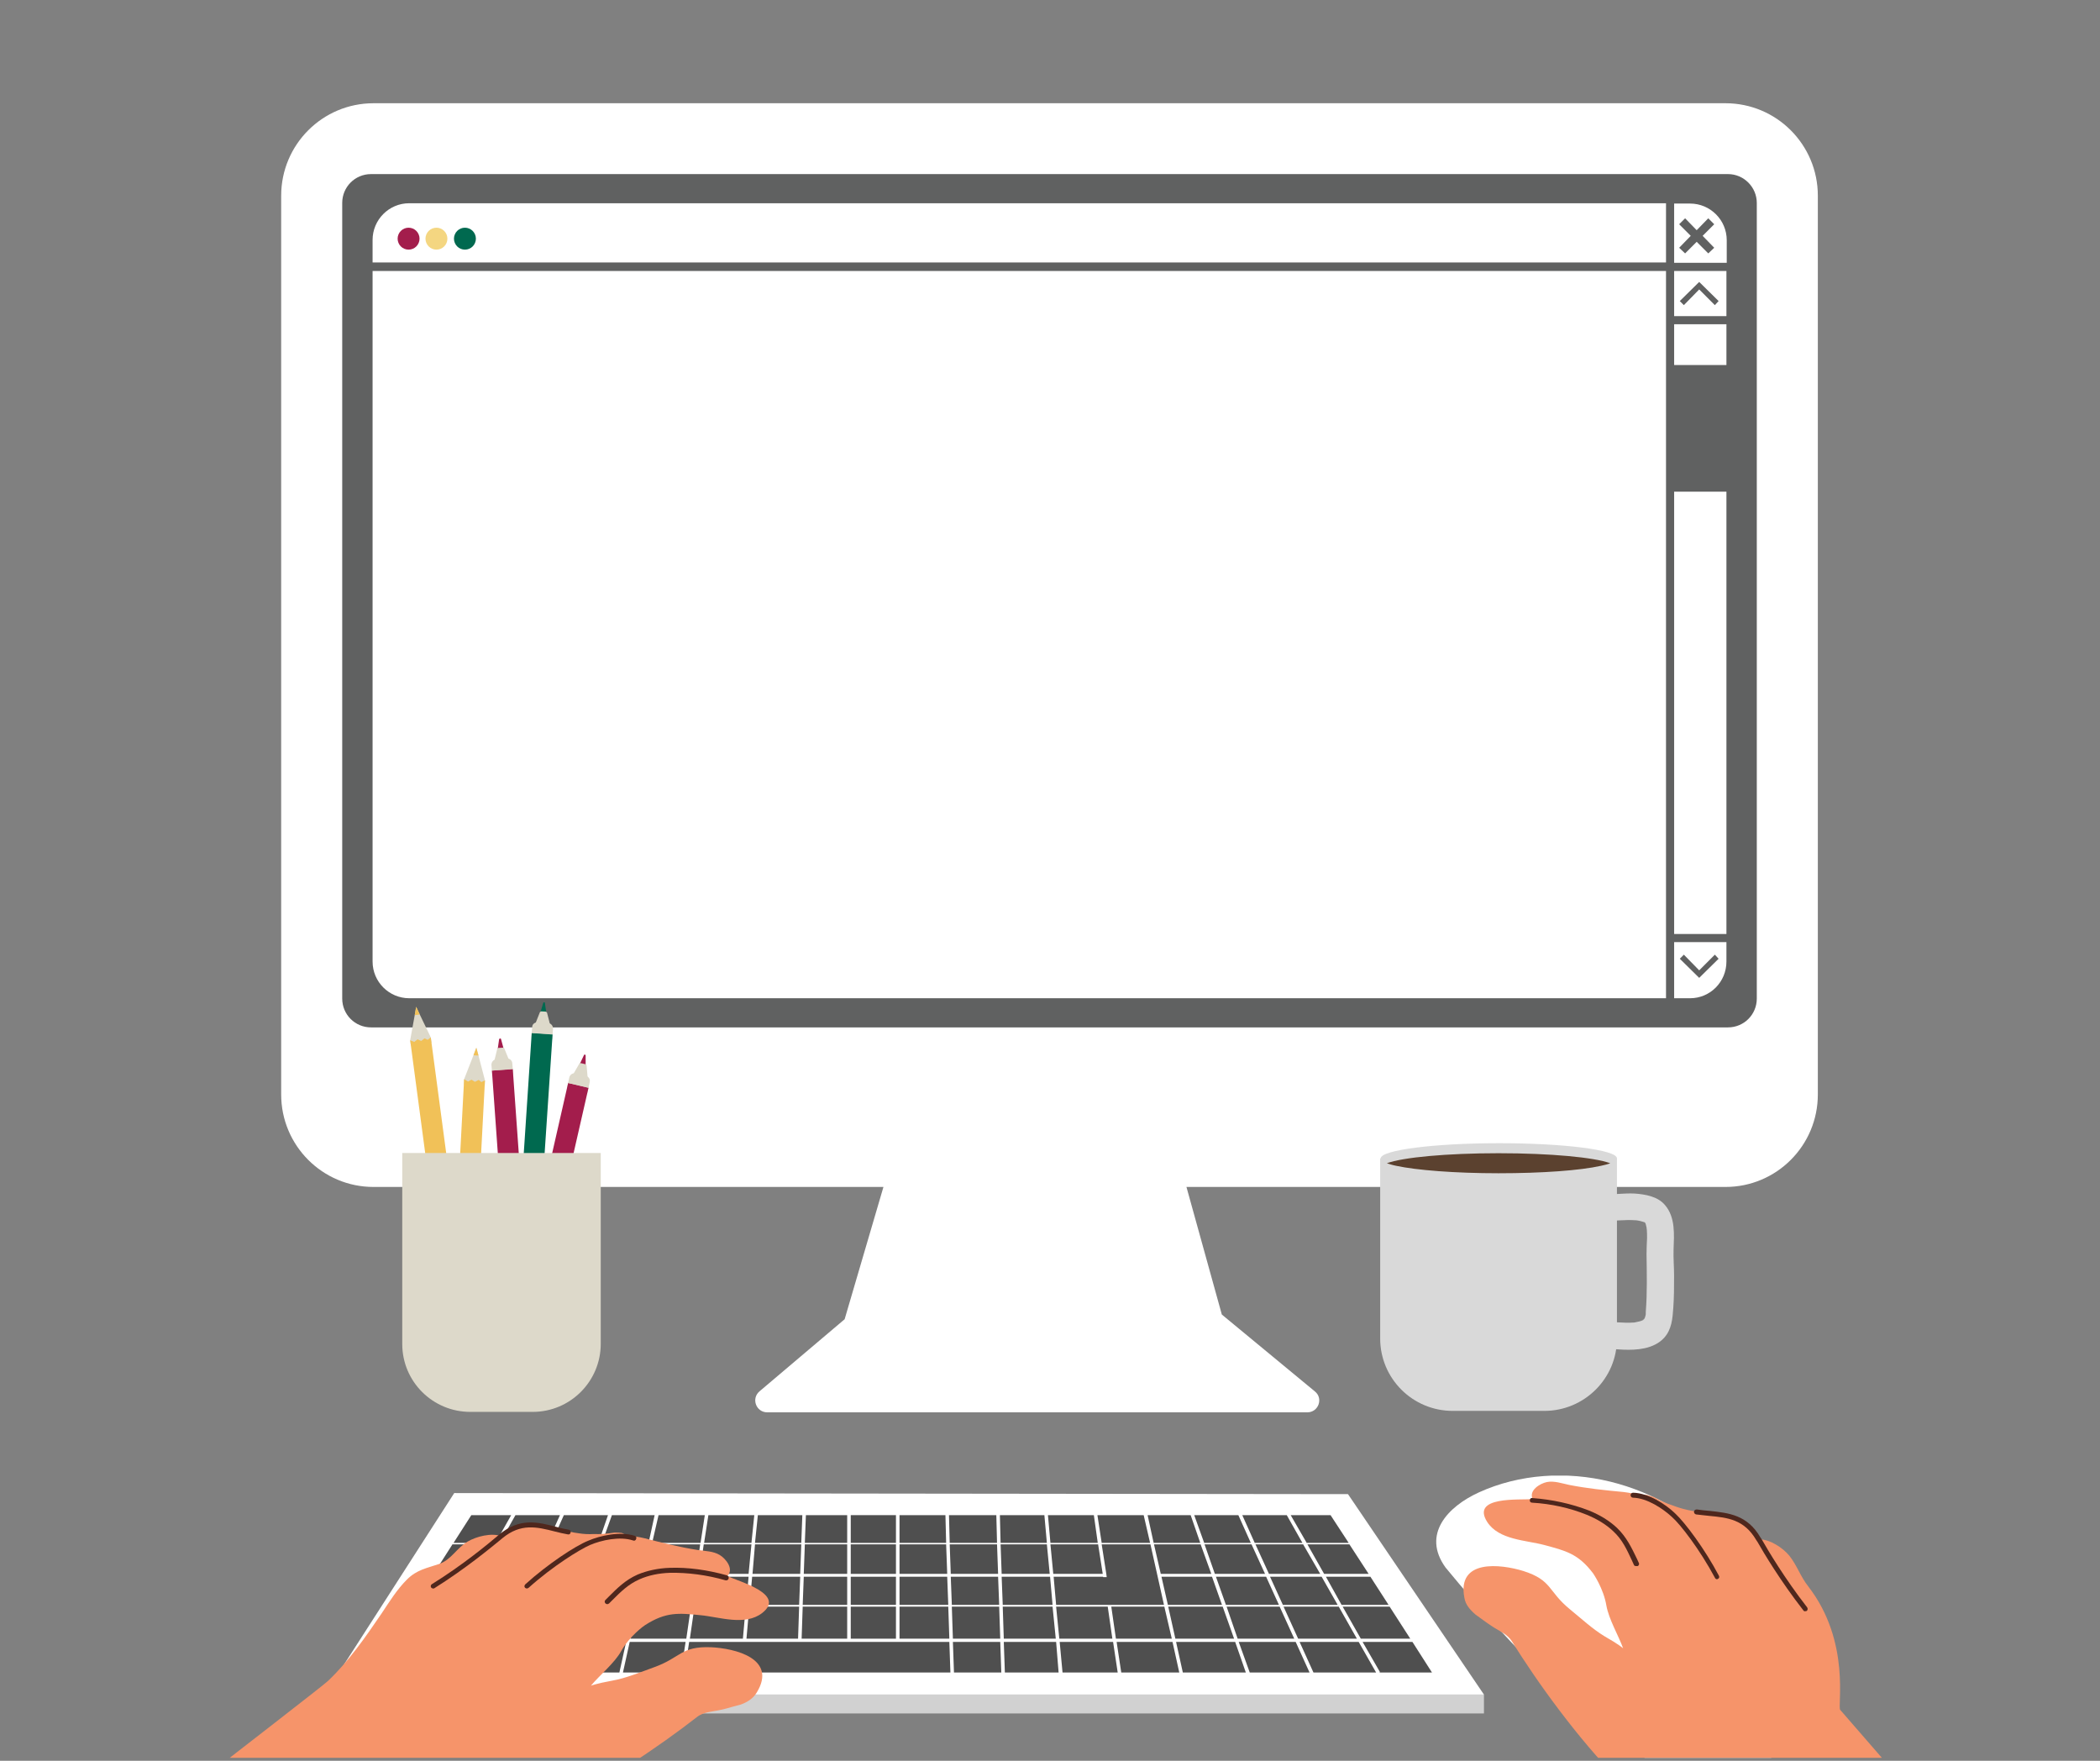 <svg xmlns="http://www.w3.org/2000/svg" xmlns:xlink="http://www.w3.org/1999/xlink" width="940" zoomAndPan="magnify" viewBox="0 0 705 591" height="788" preserveAspectRatio="xMidYMid meet" version="1.0"><rect x="0" y="0" width="705" height="591" fill="#808080" stroke="none"/><defs><clipPath id="ffeddce90f"><path d="M 482 495.285 L 602 495.285 L 602 590 L 482 590 Z M 482 495.285 " clip-rule="nonzero"/></clipPath><clipPath id="7c3816ab0d"><path d="M 73 511 L 259 511 L 259 590 L 73 590 Z M 73 511 " clip-rule="nonzero"/></clipPath><clipPath id="a6c80415f9"><path d="M 491 497 L 662.762 497 L 662.762 590 L 491 590 Z M 491 497 " clip-rule="nonzero"/></clipPath><clipPath id="7116214ec8"><path d="M 94.395 34.652 L 610.273 34.652 L 610.273 474.156 L 94.395 474.156 Z M 94.395 34.652 " clip-rule="nonzero"/></clipPath><clipPath id="c33ee1a2ff"><path d="M 181 336.27 L 184 336.27 L 184 341 L 181 341 Z M 181 336.27 " clip-rule="nonzero"/></clipPath><clipPath id="bf0f22e1ce"><path d="M 135.043 386 L 201.68 386 L 201.68 474 L 135.043 474 Z M 135.043 386 " clip-rule="nonzero"/></clipPath><clipPath id="32e3b45394"><path d="M 463.262 388 L 543 388 L 543 473.559 L 463.262 473.559 Z M 463.262 388 " clip-rule="nonzero"/></clipPath><clipPath id="64c5797adb"><path d="M 463.262 383.711 L 543 383.711 L 543 394 L 463.262 394 Z M 463.262 383.711 " clip-rule="nonzero"/></clipPath><clipPath id="e272fb48ae"><path d="M 533 400 L 561.918 400 L 561.918 454 L 533 454 Z M 533 400 " clip-rule="nonzero"/></clipPath></defs><path fill="#ffffff" d="M 109 568.781 L 152.492 501.141 L 452.539 501.5 L 498.184 568.781 Z M 109 568.781 " fill-opacity="1" fill-rule="nonzero"/><path fill="#d1d1d1" d="M 109 568.781 L 498.184 568.781 L 498.184 575.113 L 109 575.113 Z M 109 568.781 " fill-opacity="1" fill-rule="nonzero"/><path fill="#4f4f4f" d="M 285.609 539.266 L 300.785 539.266 L 300.785 550.02 L 285.609 550.02 Z M 285.609 539.266 " fill-opacity="1" fill-rule="nonzero"/><path fill="#4f4f4f" d="M 301.98 550.02 L 318.707 550.02 L 318.348 539.266 L 301.98 539.266 Z M 301.98 550.02 " fill-opacity="1" fill-rule="nonzero"/><path fill="#4f4f4f" d="M 334.719 517.871 L 334.48 508.551 L 318.59 508.551 L 318.828 517.871 Z M 334.719 517.871 " fill-opacity="1" fill-rule="nonzero"/><path fill="#4f4f4f" d="M 301.98 538.668 L 318.348 538.668 L 317.992 529.227 L 301.98 529.227 Z M 301.98 538.668 " fill-opacity="1" fill-rule="nonzero"/><path fill="#4f4f4f" d="M 285.609 529.227 L 300.785 529.227 L 300.785 538.668 L 285.609 538.668 Z M 285.609 529.227 " fill-opacity="1" fill-rule="nonzero"/><path fill="#4f4f4f" d="M 301.98 508.551 L 301.98 517.871 L 317.633 517.871 L 317.395 508.551 Z M 301.98 508.551 " fill-opacity="1" fill-rule="nonzero"/><path fill="#4f4f4f" d="M 335.914 517.871 L 351.449 517.871 L 350.613 508.551 L 335.676 508.551 Z M 335.914 517.871 " fill-opacity="1" fill-rule="nonzero"/><path fill="#4f4f4f" d="M 285.609 518.352 L 300.785 518.352 L 300.785 528.27 L 285.609 528.27 Z M 285.609 518.352 " fill-opacity="1" fill-rule="nonzero"/><path fill="#4f4f4f" d="M 433.301 508.551 L 438.68 517.871 L 452.777 517.871 L 446.684 508.551 Z M 433.301 508.551 " fill-opacity="1" fill-rule="nonzero"/><path fill="#4f4f4f" d="M 301.98 528.27 L 317.992 528.27 L 317.633 518.352 L 301.98 518.352 Z M 301.98 528.27 " fill-opacity="1" fill-rule="nonzero"/><path fill="#4f4f4f" d="M 438.918 518.352 L 444.531 528.27 L 459.469 528.27 L 453.016 518.352 Z M 438.918 518.352 " fill-opacity="1" fill-rule="nonzero"/><path fill="#4f4f4f" d="M 235.062 518.352 L 218.812 518.352 L 216.543 528.27 L 233.629 528.27 Z M 235.062 518.352 " fill-opacity="1" fill-rule="nonzero"/><path fill="#4f4f4f" d="M 233.508 529.227 L 216.422 529.227 L 214.27 538.668 L 232.074 538.668 Z M 233.508 529.227 " fill-opacity="1" fill-rule="nonzero"/><path fill="#4f4f4f" d="M 252.27 518.352 L 236.258 518.352 L 234.824 528.27 L 251.312 528.27 Z M 252.27 518.352 " fill-opacity="1" fill-rule="nonzero"/><path fill="#4f4f4f" d="M 253.227 508.551 L 237.812 508.551 L 236.379 517.871 L 252.27 517.871 Z M 253.227 508.551 " fill-opacity="1" fill-rule="nonzero"/><path fill="#4f4f4f" d="M 180.336 528.27 L 197.184 528.27 L 200.648 518.352 L 184.875 518.352 Z M 180.336 528.27 " fill-opacity="1" fill-rule="nonzero"/><path fill="#4f4f4f" d="M 215.109 529.227 L 198.141 529.227 L 194.793 538.668 L 212.957 538.668 Z M 215.109 529.227 " fill-opacity="1" fill-rule="nonzero"/><path fill="#4f4f4f" d="M 217.617 518.352 L 201.965 518.352 L 198.5 528.27 L 215.348 528.27 Z M 217.617 518.352 " fill-opacity="1" fill-rule="nonzero"/><path fill="#4f4f4f" d="M 285.609 508.551 L 300.785 508.551 L 300.785 517.871 L 285.609 517.871 Z M 285.609 508.551 " fill-opacity="1" fill-rule="nonzero"/><path fill="#4f4f4f" d="M 218.934 517.871 L 235.184 517.871 L 236.617 508.551 L 221.082 508.551 Z M 218.934 517.871 " fill-opacity="1" fill-rule="nonzero"/><path fill="#4f4f4f" d="M 175.676 538.668 L 193.48 538.668 L 196.824 529.227 L 179.977 529.227 Z M 175.676 538.668 " fill-opacity="1" fill-rule="nonzero"/><path fill="#4f4f4f" d="M 449.074 538.668 L 443.695 529.227 L 426.371 529.227 L 430.672 538.668 Z M 449.074 538.668 " fill-opacity="1" fill-rule="nonzero"/><path fill="#4f4f4f" d="M 429.355 538.668 L 425.055 529.227 L 408.207 529.227 L 411.555 538.668 Z M 429.355 538.668 " fill-opacity="1" fill-rule="nonzero"/><path fill="#4f4f4f" d="M 410.238 538.668 L 406.895 529.227 L 389.926 529.227 L 392.074 538.668 Z M 410.238 538.668 " fill-opacity="1" fill-rule="nonzero"/><path fill="#4f4f4f" d="M 421.473 518.352 L 426.012 528.27 L 443.219 528.27 L 437.484 518.352 Z M 421.473 518.352 " fill-opacity="1" fill-rule="nonzero"/><path fill="#4f4f4f" d="M 400.918 508.551 L 404.266 517.871 L 419.918 517.871 L 415.734 508.551 Z M 400.918 508.551 " fill-opacity="1" fill-rule="nonzero"/><path fill="#4f4f4f" d="M 417.051 508.551 L 421.23 517.871 L 437.242 517.871 L 431.984 508.551 Z M 417.051 508.551 " fill-opacity="1" fill-rule="nonzero"/><path fill="#4f4f4f" d="M 480.738 561.371 L 474.168 551.094 L 457.438 551.094 L 463.293 561.254 L 462.934 561.371 Z M 480.738 561.371 " fill-opacity="1" fill-rule="nonzero"/><path fill="#4f4f4f" d="M 424.695 528.27 L 420.156 518.352 L 404.383 518.352 L 407.848 528.27 Z M 424.695 528.27 " fill-opacity="1" fill-rule="nonzero"/><path fill="#4f4f4f" d="M 461.98 561.371 L 456.125 551.094 L 436.289 551.094 L 440.949 561.371 Z M 461.98 561.371 " fill-opacity="1" fill-rule="nonzero"/><path fill="#4f4f4f" d="M 387.414 518.352 L 389.688 528.27 L 406.652 528.27 L 403.07 518.352 Z M 387.414 518.352 " fill-opacity="1" fill-rule="nonzero"/><path fill="#4f4f4f" d="M 385.266 508.551 L 387.297 517.871 L 402.949 517.871 L 399.723 508.551 Z M 385.266 508.551 " fill-opacity="1" fill-rule="nonzero"/><path fill="#4f4f4f" d="M 434.496 550.02 L 429.598 539.266 L 411.793 539.266 L 415.496 550.02 Z M 434.496 550.02 " fill-opacity="1" fill-rule="nonzero"/><path fill="#4f4f4f" d="M 393.391 550.02 L 390.883 539.266 L 373.078 539.266 L 374.629 550.02 Z M 393.391 550.02 " fill-opacity="1" fill-rule="nonzero"/><path fill="#4f4f4f" d="M 414.301 550.02 L 410.477 539.266 L 392.195 539.266 L 394.586 550.02 Z M 414.301 550.02 " fill-opacity="1" fill-rule="nonzero"/><path fill="#4f4f4f" d="M 473.449 550.02 L 466.52 539.266 L 450.746 539.266 L 456.84 550.02 Z M 473.449 550.02 " fill-opacity="1" fill-rule="nonzero"/><path fill="#4f4f4f" d="M 455.527 550.02 L 449.434 539.266 L 430.91 539.266 L 435.809 550.02 Z M 455.527 550.02 " fill-opacity="1" fill-rule="nonzero"/><path fill="#4f4f4f" d="M 370.207 528.27 L 368.656 518.352 L 352.645 518.352 L 353.598 528.27 Z M 370.207 528.27 " fill-opacity="1" fill-rule="nonzero"/><path fill="#4f4f4f" d="M 390.762 538.668 L 386.223 518.352 L 369.852 518.352 L 371.402 528.27 L 371.523 529.227 L 371.523 529.344 L 370.328 529.344 L 370.328 529.227 L 353.719 529.227 L 354.555 538.668 Z M 390.762 538.668 " fill-opacity="1" fill-rule="nonzero"/><path fill="#4f4f4f" d="M 351.809 508.551 L 352.645 517.871 L 368.535 517.871 L 367.223 508.551 Z M 351.809 508.551 " fill-opacity="1" fill-rule="nonzero"/><path fill="#4f4f4f" d="M 368.418 508.551 L 369.852 517.871 L 386.102 517.871 L 383.949 508.551 Z M 368.418 508.551 " fill-opacity="1" fill-rule="nonzero"/><path fill="#4f4f4f" d="M 445.129 529.227 L 450.387 538.668 L 466.16 538.668 L 460.066 529.227 Z M 445.129 529.227 " fill-opacity="1" fill-rule="nonzero"/><path fill="#4f4f4f" d="M 185.117 517.871 L 200.887 517.871 L 204.113 508.551 L 189.297 508.551 Z M 185.117 517.871 " fill-opacity="1" fill-rule="nonzero"/><path fill="#4f4f4f" d="M 335.078 528.27 L 334.719 518.352 L 318.828 518.352 L 319.188 528.27 Z M 335.078 528.27 " fill-opacity="1" fill-rule="nonzero"/><path fill="#4f4f4f" d="M 230.164 551.094 L 211.402 551.094 L 209.133 561.371 L 228.609 561.371 Z M 230.164 551.094 " fill-opacity="1" fill-rule="nonzero"/><path fill="#4f4f4f" d="M 318.707 551.094 L 231.359 551.094 L 229.805 561.371 L 319.066 561.371 Z M 318.707 551.094 " fill-opacity="1" fill-rule="nonzero"/><path fill="#4f4f4f" d="M 335.797 550.02 L 335.438 539.266 L 319.543 539.266 L 319.902 550.02 Z M 335.797 550.02 " fill-opacity="1" fill-rule="nonzero"/><path fill="#4f4f4f" d="M 335.438 538.668 L 335.078 529.227 L 319.188 529.227 L 319.543 538.668 Z M 335.438 538.668 " fill-opacity="1" fill-rule="nonzero"/><path fill="#4f4f4f" d="M 189.18 551.094 L 170.059 551.094 L 165.398 561.371 L 185.594 561.371 Z M 189.18 551.094 " fill-opacity="1" fill-rule="nonzero"/><path fill="#4f4f4f" d="M 210.207 551.094 L 190.492 551.094 L 186.789 561.371 L 207.938 561.371 Z M 210.207 551.094 " fill-opacity="1" fill-rule="nonzero"/><path fill="#4f4f4f" d="M 124.176 561.371 L 141.738 561.371 L 147.594 551.094 L 130.867 551.094 Z M 124.176 561.371 " fill-opacity="1" fill-rule="nonzero"/><path fill="#4f4f4f" d="M 168.746 551.094 L 148.91 551.094 L 143.172 561.371 L 164.086 561.371 Z M 168.746 551.094 " fill-opacity="1" fill-rule="nonzero"/><path fill="#4f4f4f" d="M 336.152 561.371 L 335.797 551.094 L 319.902 551.094 L 320.262 561.371 Z M 336.152 561.371 " fill-opacity="1" fill-rule="nonzero"/><path fill="#4f4f4f" d="M 131.465 550.02 L 148.191 550.02 L 154.285 539.266 L 138.395 539.266 Z M 131.465 550.02 " fill-opacity="1" fill-rule="nonzero"/><path fill="#4f4f4f" d="M 375.227 561.371 L 373.676 551.094 L 355.75 551.094 L 356.707 561.371 Z M 375.227 561.371 " fill-opacity="1" fill-rule="nonzero"/><path fill="#4f4f4f" d="M 352.406 528.27 L 351.449 518.352 L 335.914 518.352 L 336.273 528.27 Z M 352.406 528.27 " fill-opacity="1" fill-rule="nonzero"/><path fill="#4f4f4f" d="M 395.898 561.371 L 393.629 551.094 L 374.867 551.094 L 376.422 561.371 Z M 395.898 561.371 " fill-opacity="1" fill-rule="nonzero"/><path fill="#4f4f4f" d="M 439.633 561.371 L 434.973 551.094 L 415.855 551.094 L 419.559 561.371 Z M 439.633 561.371 " fill-opacity="1" fill-rule="nonzero"/><path fill="#4f4f4f" d="M 418.246 561.371 L 414.66 551.094 L 394.824 551.094 L 397.094 561.371 Z M 418.246 561.371 " fill-opacity="1" fill-rule="nonzero"/><path fill="#4f4f4f" d="M 353.359 538.668 L 352.523 529.227 L 336.273 529.227 L 336.633 538.668 Z M 353.359 538.668 " fill-opacity="1" fill-rule="nonzero"/><path fill="#4f4f4f" d="M 354.438 550.02 L 353.359 539.266 L 336.633 539.266 L 336.988 550.02 Z M 354.438 550.02 " fill-opacity="1" fill-rule="nonzero"/><path fill="#4f4f4f" d="M 373.434 550.02 L 371.883 539.266 L 354.555 539.266 L 355.629 550.02 Z M 373.434 550.02 " fill-opacity="1" fill-rule="nonzero"/><path fill="#4f4f4f" d="M 355.391 561.371 L 354.555 551.094 L 336.988 551.094 L 337.348 561.371 Z M 355.391 561.371 " fill-opacity="1" fill-rule="nonzero"/><path fill="#4f4f4f" d="M 284.414 539.266 L 269.477 539.266 L 269.117 550.02 L 284.414 550.02 Z M 284.414 539.266 " fill-opacity="1" fill-rule="nonzero"/><path fill="#4f4f4f" d="M 212.836 539.266 L 194.555 539.266 L 190.852 550.02 L 210.449 550.02 Z M 212.836 539.266 " fill-opacity="1" fill-rule="nonzero"/><path fill="#4f4f4f" d="M 231.957 539.266 L 214.152 539.266 L 211.645 550.02 L 230.402 550.02 Z M 231.957 539.266 " fill-opacity="1" fill-rule="nonzero"/><path fill="#4f4f4f" d="M 193.359 539.266 L 175.438 539.266 L 170.539 550.02 L 189.535 550.02 Z M 193.359 539.266 " fill-opacity="1" fill-rule="nonzero"/><path fill="#4f4f4f" d="M 268.281 539.266 L 251.555 539.266 L 250.598 550.02 L 267.922 550.02 Z M 268.281 539.266 " fill-opacity="1" fill-rule="nonzero"/><path fill="#4f4f4f" d="M 250.359 539.266 L 233.152 539.266 L 231.598 550.02 L 249.402 550.02 Z M 250.359 539.266 " fill-opacity="1" fill-rule="nonzero"/><path fill="#4f4f4f" d="M 251.312 529.227 L 234.703 529.227 L 233.27 538.668 L 250.477 538.668 Z M 251.312 529.227 " fill-opacity="1" fill-rule="nonzero"/><path fill="#4f4f4f" d="M 161.934 528.27 L 179.02 528.27 L 183.562 518.352 L 167.551 518.352 Z M 161.934 528.27 " fill-opacity="1" fill-rule="nonzero"/><path fill="#4f4f4f" d="M 167.789 517.871 L 183.801 517.871 L 187.984 508.551 L 173.047 508.551 Z M 167.789 517.871 " fill-opacity="1" fill-rule="nonzero"/><path fill="#4f4f4f" d="M 138.871 538.668 L 154.645 538.668 L 159.902 529.227 L 144.848 529.227 Z M 138.871 538.668 " fill-opacity="1" fill-rule="nonzero"/><path fill="#4f4f4f" d="M 149.508 550.02 L 169.223 550.02 L 174.121 539.266 L 155.602 539.266 Z M 149.508 550.02 " fill-opacity="1" fill-rule="nonzero"/><path fill="#4f4f4f" d="M 155.961 538.668 L 174.359 538.668 L 178.664 529.227 L 161.336 529.227 Z M 155.961 538.668 " fill-opacity="1" fill-rule="nonzero"/><path fill="#4f4f4f" d="M 284.414 508.551 L 270.551 508.551 L 270.195 517.871 L 284.414 517.871 Z M 284.414 508.551 " fill-opacity="1" fill-rule="nonzero"/><path fill="#4f4f4f" d="M 284.414 518.352 L 270.195 518.352 L 269.836 528.27 L 284.414 528.27 Z M 284.414 518.352 " fill-opacity="1" fill-rule="nonzero"/><path fill="#4f4f4f" d="M 268.641 529.227 L 252.508 529.227 L 251.672 538.668 L 268.281 538.668 Z M 268.641 529.227 " fill-opacity="1" fill-rule="nonzero"/><path fill="#4f4f4f" d="M 151.898 518.352 L 145.562 528.27 L 160.621 528.27 L 166.234 518.352 L 152.137 518.352 C 152.137 518.352 152.016 518.352 151.898 518.352 Z M 151.898 518.352 " fill-opacity="1" fill-rule="nonzero"/><path fill="#4f4f4f" d="M 152.254 517.871 C 152.375 517.871 152.375 517.871 152.492 517.871 C 152.492 517.871 152.613 517.871 152.734 517.871 C 152.734 517.871 152.852 517.871 152.973 517.871 L 166.355 517.871 L 171.613 508.551 L 158.23 508.551 Z M 152.254 517.871 " fill-opacity="1" fill-rule="nonzero"/><path fill="#4f4f4f" d="M 269.355 508.551 L 254.422 508.551 L 253.465 517.871 L 269 517.871 Z M 269.355 508.551 " fill-opacity="1" fill-rule="nonzero"/><path fill="#4f4f4f" d="M 269 518.352 L 253.465 518.352 L 252.629 528.27 L 268.641 528.27 Z M 269 518.352 " fill-opacity="1" fill-rule="nonzero"/><path fill="#4f4f4f" d="M 284.414 529.227 L 269.836 529.227 L 269.477 538.668 L 284.414 538.668 Z M 284.414 529.227 " fill-opacity="1" fill-rule="nonzero"/><path fill="#4f4f4f" d="M 202.082 517.871 L 217.738 517.871 L 219.77 508.551 L 205.43 508.551 Z M 202.082 517.871 " fill-opacity="1" fill-rule="nonzero"/><g clip-path="url(#ffeddce90f)"><path fill="#ffffff" d="M 568.926 598.539 C 573.941 600.328 579.559 601.883 584.457 599.973 C 587.684 598.777 590.195 596.148 592.344 593.398 C 600.59 582.523 602.859 567.707 599.871 554.441 C 596.887 541.055 589.117 529.227 579.32 519.547 C 568.566 509.031 555.301 500.902 540.605 497.316 C 526.027 493.734 510.133 494.688 496.512 500.902 C 485.996 505.684 477.273 515.004 485.281 526.117 C 485.398 526 531.762 585.152 568.926 598.539 Z M 568.926 598.539 " fill-opacity="1" fill-rule="nonzero"/></g><g clip-path="url(#7c3816ab0d)"><path fill="#f6946a" d="M 208.535 554.203 C 206.266 558.266 201.367 562.207 198.379 565.793 C 198.379 565.793 200.172 565.078 205.43 564.121 C 210.207 563.285 214.988 561.254 219.648 559.578 C 228.609 556.352 228.492 552.527 238.648 552.887 C 246.773 553.246 260.992 556.711 254.062 568.062 C 252.867 570.094 250.957 571.289 248.684 572.129 C 247.609 572.367 246.652 572.723 245.578 572.965 C 244.383 573.32 243.07 573.68 241.875 573.918 C 239.363 574.516 236.258 574.516 233.988 576.309 C 221.441 586.109 201.605 599.492 184.758 607.5 C 176.273 611.562 167.312 615.266 157.871 615.746 C 149.148 616.223 141.023 615.746 132.898 619.09 C 124.176 622.676 122.5 625.543 114.258 629.965 C 111.508 631.402 87.012 648.488 84.383 650.402 L 73.391 592.922 C 74.824 591.727 108.762 565.555 110.074 564.238 C 117.125 557.547 122.742 549.422 128.117 541.535 C 130.746 537.59 133.254 533.527 136.602 530.18 C 139.949 526.836 143.293 526.359 147.477 524.922 C 151.539 523.488 153.332 519.547 157.035 517.395 C 159.902 515.723 164.922 514.406 168.266 515.602 C 168.266 515.602 167.551 515.363 171.254 513.332 C 172.57 512.613 174.004 512.137 175.555 512.016 C 177.23 511.898 178.902 512.016 180.695 512.375 C 181.051 512.258 181.41 512.137 181.77 512.016 C 181.891 512.016 182.008 512.016 182.129 511.898 C 183.68 512.258 185.117 512.496 186.668 512.855 C 187.984 513.332 189.418 513.691 190.852 514.047 L 190.969 514.047 C 192.047 514.289 193.242 514.527 194.316 514.645 C 195.871 514.887 197.543 515.004 199.215 514.887 C 201.605 515.004 203.875 514.766 206.266 514.406 C 207.102 514.406 207.938 514.406 208.773 514.527 C 209.492 514.887 210.207 515.125 210.688 515.484 C 212.598 515.602 214.512 515.84 216.422 516.32 C 222.516 517.871 228.133 519.309 234.348 520.262 C 236.734 520.621 239.484 520.621 241.637 521.938 C 243.668 523.133 246.535 526.715 244.145 528.988 C 248.207 530.898 263.98 535.082 255.855 541.414 C 250.121 545.836 241.516 542.73 235.184 542.133 C 227.895 541.414 223.594 540.938 216.543 545.477 C 216.305 545.598 211.402 549.062 208.535 554.203 Z M 208.535 554.203 " fill-opacity="1" fill-rule="nonzero"/></g><path fill="#4f271d" d="M 203.875 538.426 C 203.637 538.426 203.398 538.309 203.277 538.188 C 202.918 537.828 202.918 537.352 203.277 536.992 L 204.234 536.039 C 207.223 533.051 209.969 530.301 214.031 528.508 C 217.141 527.195 220.965 526.359 224.785 526.238 C 231 526 237.574 526.953 244.023 528.746 C 244.504 528.867 244.742 529.344 244.621 529.824 C 244.504 530.301 244.023 530.539 243.547 530.422 C 237.332 528.629 230.883 527.793 224.906 527.91 C 221.203 528.031 217.738 528.746 214.75 530.062 C 210.926 531.734 208.418 534.246 205.43 537.23 L 204.473 538.188 C 204.234 538.309 204.113 538.426 203.875 538.426 Z M 203.875 538.426 " fill-opacity="1" fill-rule="nonzero"/><path fill="#4f271d" d="M 176.871 533.168 C 176.633 533.168 176.391 533.051 176.273 532.93 C 175.914 532.57 176.035 532.094 176.391 531.734 C 183.801 525.043 193 518.949 197.422 517.156 C 201.605 515.363 208.176 513.93 213.078 515.484 C 213.555 515.602 213.793 516.082 213.555 516.559 C 213.434 517.035 212.957 517.273 212.48 517.035 C 208.059 515.602 201.965 516.918 198.02 518.59 C 194.555 520.145 185.594 525.641 177.469 532.93 C 177.23 533.051 177.109 533.168 176.871 533.168 Z M 176.871 533.168 " fill-opacity="1" fill-rule="nonzero"/><path fill="#4f271d" d="M 145.445 533.168 C 145.203 533.168 144.848 533.051 144.727 532.812 C 144.488 532.453 144.609 531.973 144.965 531.734 C 155.363 525.281 163.848 518.23 166.953 515.602 L 167.668 515.004 C 174.48 509.387 180.457 510.82 186.789 512.496 C 188.102 512.855 189.535 513.211 190.969 513.449 C 191.449 513.57 191.688 513.93 191.566 514.406 C 191.449 514.887 191.09 515.125 190.613 515.004 C 189.18 514.766 187.746 514.406 186.309 514.047 C 180.215 512.496 174.84 511.18 168.625 516.32 L 167.91 516.918 C 164.684 519.547 156.199 526.598 145.684 533.168 C 145.801 533.168 145.684 533.168 145.445 533.168 Z M 145.445 533.168 " fill-opacity="1" fill-rule="nonzero"/><g clip-path="url(#a6c80415f9)"><path fill="#f6946a" d="M 617.797 573.918 L 662.129 624.945 L 610.148 653.27 C 607.641 649.684 605.012 645.742 602.023 642.516 C 595.809 635.582 595.211 632.238 588.164 625.902 C 581.59 620.047 573.824 617.656 565.816 614.191 C 556.977 610.488 549.926 603.914 543.234 597.223 C 530.09 583.957 515.988 564.598 507.625 550.977 C 506.07 548.465 503.203 547.391 501.055 545.957 C 499.977 545.238 498.902 544.523 497.945 543.805 C 497.109 543.207 496.152 542.492 495.316 541.895 C 493.406 540.219 491.973 538.547 491.613 536.277 C 489.102 523.25 503.68 524.922 511.449 527.312 C 521.129 530.422 519.574 534.004 526.984 540.102 C 530.805 543.207 534.629 546.793 538.812 549.301 C 543.473 551.93 544.906 553.246 544.906 553.246 C 543.352 548.945 540.125 543.566 539.289 538.906 C 538.336 533.168 534.867 528.148 534.867 528.148 C 529.852 521.457 525.547 520.5 518.5 518.59 C 512.285 516.918 503.203 516.918 499.262 510.82 C 493.762 502.098 510.016 503.531 514.555 503.176 C 513.121 500.305 516.945 497.914 519.336 497.438 C 521.727 496.961 524.473 497.914 526.742 498.395 C 532.836 499.59 538.691 500.188 545.027 500.785 C 546.938 501.023 548.848 501.383 550.762 501.98 C 551.238 501.859 551.957 501.738 552.793 501.738 C 553.629 501.98 554.348 502.219 555.184 502.457 C 557.215 503.652 559.363 504.609 561.637 505.324 C 563.188 505.922 564.742 506.402 566.297 506.758 C 567.371 506.996 568.566 507.238 569.762 507.355 C 571.195 507.477 572.746 507.594 574.301 507.715 C 575.855 507.953 577.406 508.191 578.961 508.434 C 579.082 508.434 579.082 508.551 579.199 508.672 C 579.441 508.91 579.797 509.148 580.156 509.387 C 581.949 509.629 583.621 510.105 585.176 510.82 C 586.488 511.418 587.684 512.258 588.641 513.449 C 591.508 516.559 590.672 516.676 590.672 516.676 C 594.258 516.676 598.559 519.547 600.711 522.176 C 603.34 525.52 604.414 529.105 607.043 532.453 C 621.5 551.094 616.723 572.965 617.797 573.918 Z M 617.797 573.918 " fill-opacity="1" fill-rule="nonzero"/></g><path fill="#4f271d" d="M 549.207 525.641 C 548.852 525.641 548.609 525.52 548.492 525.164 L 547.895 523.848 C 546.102 520.023 544.668 516.797 541.562 513.93 C 539.172 511.66 536.184 509.867 532.719 508.434 C 527.102 506.16 520.77 504.727 514.316 504.367 C 513.84 504.367 513.48 503.891 513.598 503.531 C 513.598 503.055 513.957 502.695 514.438 502.816 C 521.008 503.293 527.578 504.727 533.434 506.996 C 537.02 508.434 540.367 510.465 542.875 512.855 C 546.102 515.961 547.773 519.547 549.566 523.25 L 550.164 524.566 C 550.402 524.922 550.164 525.52 549.805 525.641 C 549.445 525.641 549.328 525.641 549.207 525.641 Z M 549.207 525.641 " fill-opacity="1" fill-rule="nonzero"/><path fill="#4f271d" d="M 576.453 530.062 C 576.215 530.062 575.855 529.941 575.734 529.586 C 570.598 520.023 564.145 511.66 561.277 509.148 C 558.172 506.281 552.914 502.816 548.254 502.695 C 547.773 502.695 547.414 502.336 547.414 501.859 C 547.414 501.383 547.773 501.023 548.254 501.023 C 553.391 501.141 559.125 504.848 562.352 507.953 C 565.816 511.18 572.391 520.023 577.051 528.867 C 577.289 529.227 577.168 529.824 576.691 529.941 C 576.691 529.941 576.57 530.062 576.453 530.062 Z M 576.453 530.062 " fill-opacity="1" fill-rule="nonzero"/><path fill="#4f271d" d="M 605.969 540.816 C 605.727 540.816 605.488 540.699 605.371 540.457 C 597.723 530.66 592.105 521.219 590.074 517.633 L 589.598 516.918 C 585.535 509.984 580.039 509.387 573.703 508.789 C 572.27 508.672 570.836 508.434 569.402 508.312 C 568.926 508.191 568.684 507.836 568.684 507.355 C 568.805 506.879 569.164 506.641 569.641 506.641 C 571.074 506.879 572.508 506.996 573.941 507.117 C 580.395 507.836 586.609 508.434 591.031 516.082 L 591.508 516.797 C 593.539 520.383 599.156 529.824 606.684 539.504 C 606.922 539.859 606.922 540.34 606.562 540.699 C 606.324 540.699 606.207 540.816 605.969 540.816 Z M 605.969 540.816 " fill-opacity="1" fill-rule="nonzero"/><g clip-path="url(#7116214ec8)"><path fill="#ffffff" d="M 579.27 34.652 L 125.395 34.652 C 108.266 34.652 94.395 48.543 94.395 65.691 L 94.395 367.355 C 94.395 384.508 108.266 398.395 125.395 398.395 L 296.586 398.395 L 283.555 442.797 L 254.969 467 C 252.133 469.418 253.812 474.047 257.598 474.047 L 438.875 474.047 C 442.656 474.047 444.34 469.312 441.395 467 L 410.184 441.219 L 398.309 398.395 L 579.27 398.395 C 596.402 398.395 610.273 384.508 610.273 367.355 L 610.273 65.691 C 610.273 48.543 596.402 34.652 579.27 34.652 Z M 579.27 34.652 " fill-opacity="1" fill-rule="nonzero"/></g><path fill="#a31d4c" d="M 140.844 80.109 C 140.844 80.598 140.75 81.066 140.562 81.516 C 140.379 81.969 140.113 82.367 139.766 82.711 C 139.422 83.059 139.023 83.324 138.574 83.512 C 138.121 83.695 137.652 83.789 137.164 83.789 C 136.68 83.789 136.207 83.695 135.758 83.512 C 135.309 83.324 134.91 83.059 134.566 82.711 C 134.219 82.367 133.953 81.969 133.77 81.516 C 133.582 81.066 133.488 80.598 133.488 80.109 C 133.488 79.621 133.582 79.148 133.77 78.699 C 133.953 78.246 134.219 77.848 134.566 77.504 C 134.91 77.16 135.309 76.891 135.758 76.707 C 136.207 76.52 136.68 76.426 137.164 76.426 C 137.652 76.426 138.121 76.52 138.574 76.707 C 139.023 76.891 139.422 77.16 139.766 77.504 C 140.113 77.848 140.379 78.246 140.562 78.699 C 140.75 79.148 140.844 79.621 140.844 80.109 Z M 140.844 80.109 " fill-opacity="1" fill-rule="nonzero"/><path fill="#f4d681" d="M 150.195 80.109 C 150.195 80.598 150.102 81.066 149.918 81.516 C 149.73 81.969 149.465 82.367 149.121 82.711 C 148.773 83.059 148.375 83.324 147.926 83.512 C 147.477 83.695 147.008 83.789 146.52 83.789 C 146.031 83.789 145.562 83.695 145.109 83.512 C 144.66 83.324 144.262 83.059 143.918 82.711 C 143.574 82.367 143.309 81.969 143.121 81.516 C 142.934 81.066 142.84 80.598 142.84 80.109 C 142.84 79.621 142.934 79.148 143.121 78.699 C 143.309 78.246 143.574 77.848 143.918 77.504 C 144.262 77.16 144.66 76.891 145.109 76.707 C 145.562 76.52 146.031 76.426 146.52 76.426 C 147.008 76.426 147.477 76.52 147.926 76.707 C 148.375 76.891 148.773 77.16 149.121 77.504 C 149.465 77.848 149.73 78.246 149.918 78.699 C 150.102 79.148 150.195 79.621 150.195 80.109 Z M 150.195 80.109 " fill-opacity="1" fill-rule="nonzero"/><path fill="#00694f" d="M 159.762 80.109 C 159.762 80.598 159.668 81.066 159.48 81.516 C 159.293 81.969 159.027 82.367 158.684 82.711 C 158.336 83.059 157.941 83.324 157.488 83.512 C 157.039 83.695 156.57 83.789 156.082 83.789 C 155.594 83.789 155.125 83.695 154.676 83.512 C 154.223 83.324 153.824 83.059 153.48 82.711 C 153.137 82.367 152.871 81.969 152.684 81.516 C 152.496 81.066 152.402 80.598 152.402 80.109 C 152.402 79.621 152.496 79.148 152.684 78.699 C 152.871 78.246 153.137 77.848 153.48 77.504 C 153.824 77.16 154.223 76.891 154.676 76.707 C 155.125 76.52 155.594 76.426 156.082 76.426 C 156.57 76.426 157.039 76.52 157.488 76.707 C 157.941 76.891 158.336 77.16 158.684 77.504 C 159.027 77.848 159.293 78.246 159.48 78.699 C 159.668 79.148 159.762 79.621 159.762 80.109 Z M 159.762 80.109 " fill-opacity="1" fill-rule="nonzero"/><path fill="#606161" d="M 573.492 73.27 L 569.602 77.266 L 565.715 73.27 L 563.719 75.27 L 567.605 79.16 L 563.719 83.16 L 565.715 85.055 L 569.602 81.16 L 573.492 85.055 L 575.488 83.16 L 571.602 79.16 L 575.488 75.27 Z M 573.492 73.27 " fill-opacity="1" fill-rule="nonzero"/><path fill="#606161" d="M 570.445 94.629 L 563.93 101.047 L 565.293 102.414 L 570.445 97.152 L 575.699 102.414 L 576.961 101.047 Z M 570.445 94.629 " fill-opacity="1" fill-rule="nonzero"/><path fill="#606161" d="M 570.445 325.691 L 565.293 320.43 L 563.93 321.797 L 570.445 328.215 L 576.961 321.797 L 575.699 320.43 Z M 570.445 325.691 " fill-opacity="1" fill-rule="nonzero"/><path fill="#606161" d="M 580.113 58.434 L 124.555 58.434 C 119.195 58.434 114.887 62.746 114.887 68.113 L 114.887 335.16 C 114.887 340.527 119.195 344.84 124.555 344.84 L 580.113 344.84 C 585.473 344.84 589.781 340.527 589.781 335.16 L 589.781 68.113 C 589.781 62.852 585.473 58.434 580.113 58.434 Z M 562.035 68.324 L 567.395 68.324 C 574.121 68.324 579.691 73.793 579.691 80.633 L 579.691 88.211 L 562.035 88.211 Z M 562.035 90.945 L 579.586 90.945 L 579.586 106.098 L 562.035 106.098 Z M 562.035 108.832 L 579.586 108.832 L 579.586 122.512 L 562.035 122.512 Z M 562.035 165.02 L 579.586 165.02 L 579.586 313.484 L 562.035 313.484 Z M 559.305 335.055 L 137.375 335.055 C 130.652 335.055 125.082 329.582 125.082 322.742 L 125.082 90.945 L 559.305 90.945 Z M 559.305 88.105 L 125.082 88.105 L 125.082 80.527 C 125.082 73.793 130.547 68.219 137.375 68.219 L 559.305 68.219 Z M 567.395 335.055 L 562.035 335.055 L 562.035 316.219 L 579.586 316.219 L 579.586 322.742 C 579.586 329.582 574.121 335.055 567.395 335.055 Z M 567.395 335.055 " fill-opacity="1" fill-rule="nonzero"/><path fill="#ddd9ca" d="M 144.621 348.195 L 144.863 349.961 L 137.941 350.922 L 137.699 349.156 L 139.227 340.742 L 139.711 337.934 L 140.918 340.5 Z M 144.621 348.195 " fill-opacity="1" fill-rule="nonzero"/><path fill="#f1c158" d="M 144.621 348.195 L 158.945 455.699 L 152.023 456.66 L 137.699 349.156 L 139.066 349.719 L 140.195 348.836 L 141.402 349.398 L 142.527 348.516 L 143.574 348.996 Z M 144.621 348.195 " fill-opacity="1" fill-rule="nonzero"/><path fill="#f1c158" d="M 140.918 340.5 L 139.227 340.742 L 139.711 337.934 Z M 140.918 340.5 " fill-opacity="1" fill-rule="nonzero"/><path fill="#ddd9ca" d="M 162.809 362.625 L 162.727 364.391 L 155.727 363.988 L 155.809 362.227 L 158.945 354.207 L 159.91 351.645 L 160.637 354.289 Z M 162.809 362.625 " fill-opacity="1" fill-rule="nonzero"/><path fill="#f1c158" d="M 162.809 362.625 L 157.094 470.93 L 150.094 470.527 L 155.809 362.227 L 157.016 362.945 L 157.094 363.027 L 158.301 362.387 L 159.43 363.105 L 160.715 362.465 L 161.602 363.188 Z M 162.809 362.625 " fill-opacity="1" fill-rule="nonzero"/><path fill="#f1c158" d="M 160.637 354.289 L 158.945 354.207 L 159.91 351.645 Z M 160.637 354.289 " fill-opacity="1" fill-rule="nonzero"/><path fill="#a31d4c" d="M 167.559 348.836 L 166.992 352.766 C 166.992 352.844 167.074 352.926 167.156 352.926 L 169.168 352.766 C 169.246 352.766 169.328 352.684 169.246 352.605 L 168.199 348.758 C 168.121 348.438 167.637 348.516 167.559 348.836 Z M 167.559 348.836 " fill-opacity="1" fill-rule="nonzero"/><path fill="#ddd9ca" d="M 168.766 351.645 L 167.395 351.723 C 167.156 351.723 166.914 351.883 166.914 352.125 L 165.145 359.34 L 165.305 361.102 L 172.305 360.621 L 172.145 358.859 L 169.328 351.965 C 169.246 351.723 169.004 351.562 168.766 351.645 Z M 168.766 351.645 " fill-opacity="1" fill-rule="nonzero"/><path fill="#a31d4c" d="M 172.145 358.859 L 179.871 467.082 L 172.867 467.562 L 165.145 359.34 L 167.637 359.18 L 169.973 359.02 Z M 172.145 358.859 " fill-opacity="1" fill-rule="nonzero"/><path fill="#ddd9ca" d="M 170.215 355.25 L 166.59 355.57 C 165.625 355.652 164.98 356.453 164.98 357.414 L 165.145 359.34 L 172.145 358.777 L 171.984 356.855 C 171.902 355.891 171.098 355.25 170.215 355.25 Z M 170.215 355.25 " fill-opacity="1" fill-rule="nonzero"/><path fill="#ffffff" d="M 179.629 463.395 L 172.629 463.957 L 172.867 467.562 L 179.871 467.082 Z M 179.629 463.395 " fill-opacity="1" fill-rule="nonzero"/><g clip-path="url(#c33ee1a2ff)"><path fill="#00694f" d="M 182.367 336.652 L 181.238 340.418 C 181.238 340.5 181.238 340.582 181.32 340.582 L 183.332 340.742 C 183.41 340.742 183.492 340.66 183.492 340.582 L 182.93 336.652 C 182.93 336.332 182.445 336.332 182.367 336.652 Z M 182.367 336.652 " fill-opacity="1" fill-rule="nonzero"/></g><path fill="#ddd9ca" d="M 183.172 339.539 L 181.801 339.457 C 181.562 339.457 181.32 339.617 181.238 339.777 L 178.504 346.672 L 178.422 348.438 L 185.422 348.918 L 185.504 347.152 L 183.652 339.938 C 183.652 339.777 183.41 339.617 183.172 339.539 Z M 183.172 339.539 " fill-opacity="1" fill-rule="nonzero"/><path fill="#00694f" d="M 185.504 347.234 L 178.262 455.457 L 171.34 454.977 L 178.504 346.754 L 180.996 346.914 L 183.332 347.074 Z M 185.504 347.234 " fill-opacity="1" fill-rule="nonzero"/><path fill="#ddd9ca" d="M 184.055 343.387 L 180.434 343.145 C 179.469 343.145 178.664 343.785 178.664 344.75 L 178.504 346.672 L 185.504 347.152 L 185.664 345.23 C 185.664 344.27 184.941 343.465 184.055 343.387 Z M 184.055 343.387 " fill-opacity="1" fill-rule="nonzero"/><path fill="#ffffff" d="M 178.504 451.77 L 171.582 451.371 L 171.34 454.977 L 178.262 455.457 Z M 178.504 451.77 " fill-opacity="1" fill-rule="nonzero"/><path fill="#a31d4c" d="M 196.047 354.129 L 194.355 357.734 C 194.355 357.816 194.355 357.895 194.438 357.895 L 196.449 358.379 C 196.531 358.379 196.609 358.379 196.609 358.297 L 196.609 354.367 C 196.691 353.969 196.207 353.809 196.047 354.129 Z M 196.047 354.129 " fill-opacity="1" fill-rule="nonzero"/><path fill="#ddd9ca" d="M 196.449 357.176 L 195.082 356.855 C 194.84 356.773 194.598 356.934 194.438 357.094 L 190.734 363.508 L 190.332 365.191 L 197.172 366.793 L 197.574 365.109 L 196.934 357.656 C 196.852 357.414 196.691 357.254 196.449 357.176 Z M 196.449 357.176 " fill-opacity="1" fill-rule="nonzero"/><path fill="#a31d4c" d="M 197.574 365.109 L 173.434 470.77 L 166.672 469.168 L 190.734 363.508 L 193.148 364.07 L 195.484 364.629 Z M 197.574 365.109 " fill-opacity="1" fill-rule="nonzero"/><path fill="#ddd9ca" d="M 196.691 361.102 L 193.148 360.301 C 192.266 360.059 191.379 360.703 191.137 361.582 L 190.734 363.508 L 197.574 365.109 L 197.977 363.188 C 198.219 362.227 197.574 361.344 196.691 361.102 Z M 196.691 361.102 " fill-opacity="1" fill-rule="nonzero"/><path fill="#ffffff" d="M 174.238 467.16 L 167.477 465.641 L 166.672 469.168 L 173.434 470.77 Z M 174.238 467.16 " fill-opacity="1" fill-rule="nonzero"/><g clip-path="url(#bf0f22e1ce)"><path fill="#ddd9ca" d="M 178.824 473.895 L 157.898 473.895 C 145.266 473.895 135.043 463.715 135.043 451.129 L 135.043 386.996 L 201.68 386.996 L 201.68 451.047 C 201.68 463.633 191.461 473.895 178.824 473.895 Z M 178.824 473.895 " fill-opacity="1" fill-rule="nonzero"/></g><g clip-path="url(#32e3b45394)"><path fill="#d9d9d9" d="M 518.465 473.559 L 487.707 473.559 C 474.23 473.559 463.344 462.695 463.344 449.242 L 463.344 388.797 L 542.832 388.797 L 542.832 449.328 C 542.832 462.695 531.859 473.559 518.465 473.559 Z M 518.465 473.559 " fill-opacity="1" fill-rule="nonzero"/></g><g clip-path="url(#64c5797adb)"><path fill="#d9d9d9" d="M 542.832 388.797 C 542.832 389.402 542.051 389.918 540.672 390.438 C 539.805 390.781 538.77 391.039 537.559 391.297 C 530.648 392.852 517.859 393.797 503.172 393.797 C 488.484 393.797 475.613 392.766 468.785 391.297 C 467.492 391.039 466.453 390.695 465.676 390.438 C 464.293 389.918 463.516 389.402 463.516 388.797 C 463.516 386.039 481.312 383.711 503.258 383.711 C 525.031 383.711 542.832 385.953 542.832 388.797 Z M 542.832 388.797 " fill-opacity="1" fill-rule="nonzero"/></g><path fill="#5b412f" d="M 540.582 390.438 C 539.719 390.781 538.684 391.039 537.473 391.297 C 530.562 392.852 517.773 393.797 503.086 393.797 C 488.398 393.797 475.527 392.766 468.699 391.297 C 467.402 391.039 466.367 390.695 465.59 390.438 C 470.945 388.453 485.723 387.074 503.086 387.074 C 520.453 387.074 535.227 388.453 540.582 390.438 Z M 540.582 390.438 " fill-opacity="1" fill-rule="nonzero"/><g clip-path="url(#e272fb48ae)"><path fill="#d9d9d9" d="M 538.25 400.957 C 541.793 400.957 545.25 400.438 548.793 400.609 C 552.336 400.871 556.48 401.559 558.902 404.406 C 562.527 408.543 562.012 414.406 561.84 419.496 C 561.75 422.34 562.012 425.27 562.012 428.117 C 562.012 431.738 562.012 435.359 561.75 438.98 C 561.492 442.602 561.234 446.223 558.641 449.07 C 557 450.879 554.582 452 552.16 452.52 C 547.41 453.555 542.656 452.777 537.82 452.605 C 535.488 452.52 533.152 450.621 533.238 448.035 C 533.328 445.707 535.227 443.379 537.82 443.465 C 541.363 443.637 544.902 444.156 548.531 443.895 C 548.793 443.895 549.051 443.809 549.309 443.809 C 550.262 443.723 548.188 443.984 549.051 443.809 C 549.484 443.723 549.828 443.637 550.262 443.551 C 550.691 443.465 551.125 443.293 551.555 443.121 C 552.074 442.949 551.211 443.035 551.039 443.293 C 551.125 443.207 551.645 442.949 551.816 442.863 C 552.336 442.602 552.246 442.258 551.555 443.121 C 551.645 443.035 551.816 442.863 551.902 442.777 C 551.988 442.688 552.16 442.516 552.246 442.43 C 551.469 442.863 551.73 443.293 551.988 442.688 C 552.336 441.914 551.902 442.777 551.988 442.863 C 551.988 442.863 552.16 442.258 552.246 442.172 C 552.336 441.828 552.508 441.395 552.508 441.051 C 552.508 442.172 552.508 440.621 552.508 440.359 C 553.023 433.895 552.852 427.426 552.766 420.961 C 552.766 419.148 552.852 417.34 552.938 415.613 C 552.938 414.578 552.938 413.543 552.852 412.598 C 552.852 412.336 552.766 412.078 552.766 411.82 C 552.766 413.113 552.852 412.422 552.766 411.992 C 552.68 411.477 552.508 411.043 552.422 410.527 C 552.16 409.664 552.938 411.477 552.508 410.785 C 552.336 410.527 552.16 410.27 552.074 410.008 C 552.422 410.699 552.68 410.785 552.336 410.441 C 552.246 410.355 552.16 410.27 551.988 410.184 C 552.422 410.527 552.508 410.613 552.074 410.27 C 551.211 409.664 552.938 410.441 551.902 410.184 C 551.469 410.094 551.125 409.922 550.691 409.836 C 550.434 409.75 550.086 409.75 549.828 409.664 C 549.309 409.578 549.398 409.578 550 409.664 C 549.742 409.664 549.398 409.578 549.137 409.578 C 545.508 409.32 541.793 409.836 538.164 409.836 C 535.832 409.836 533.5 407.766 533.586 405.266 C 533.844 402.938 535.746 400.957 538.25 400.957 Z M 538.25 400.957 " fill-opacity="1" fill-rule="nonzero"/></g></svg>
